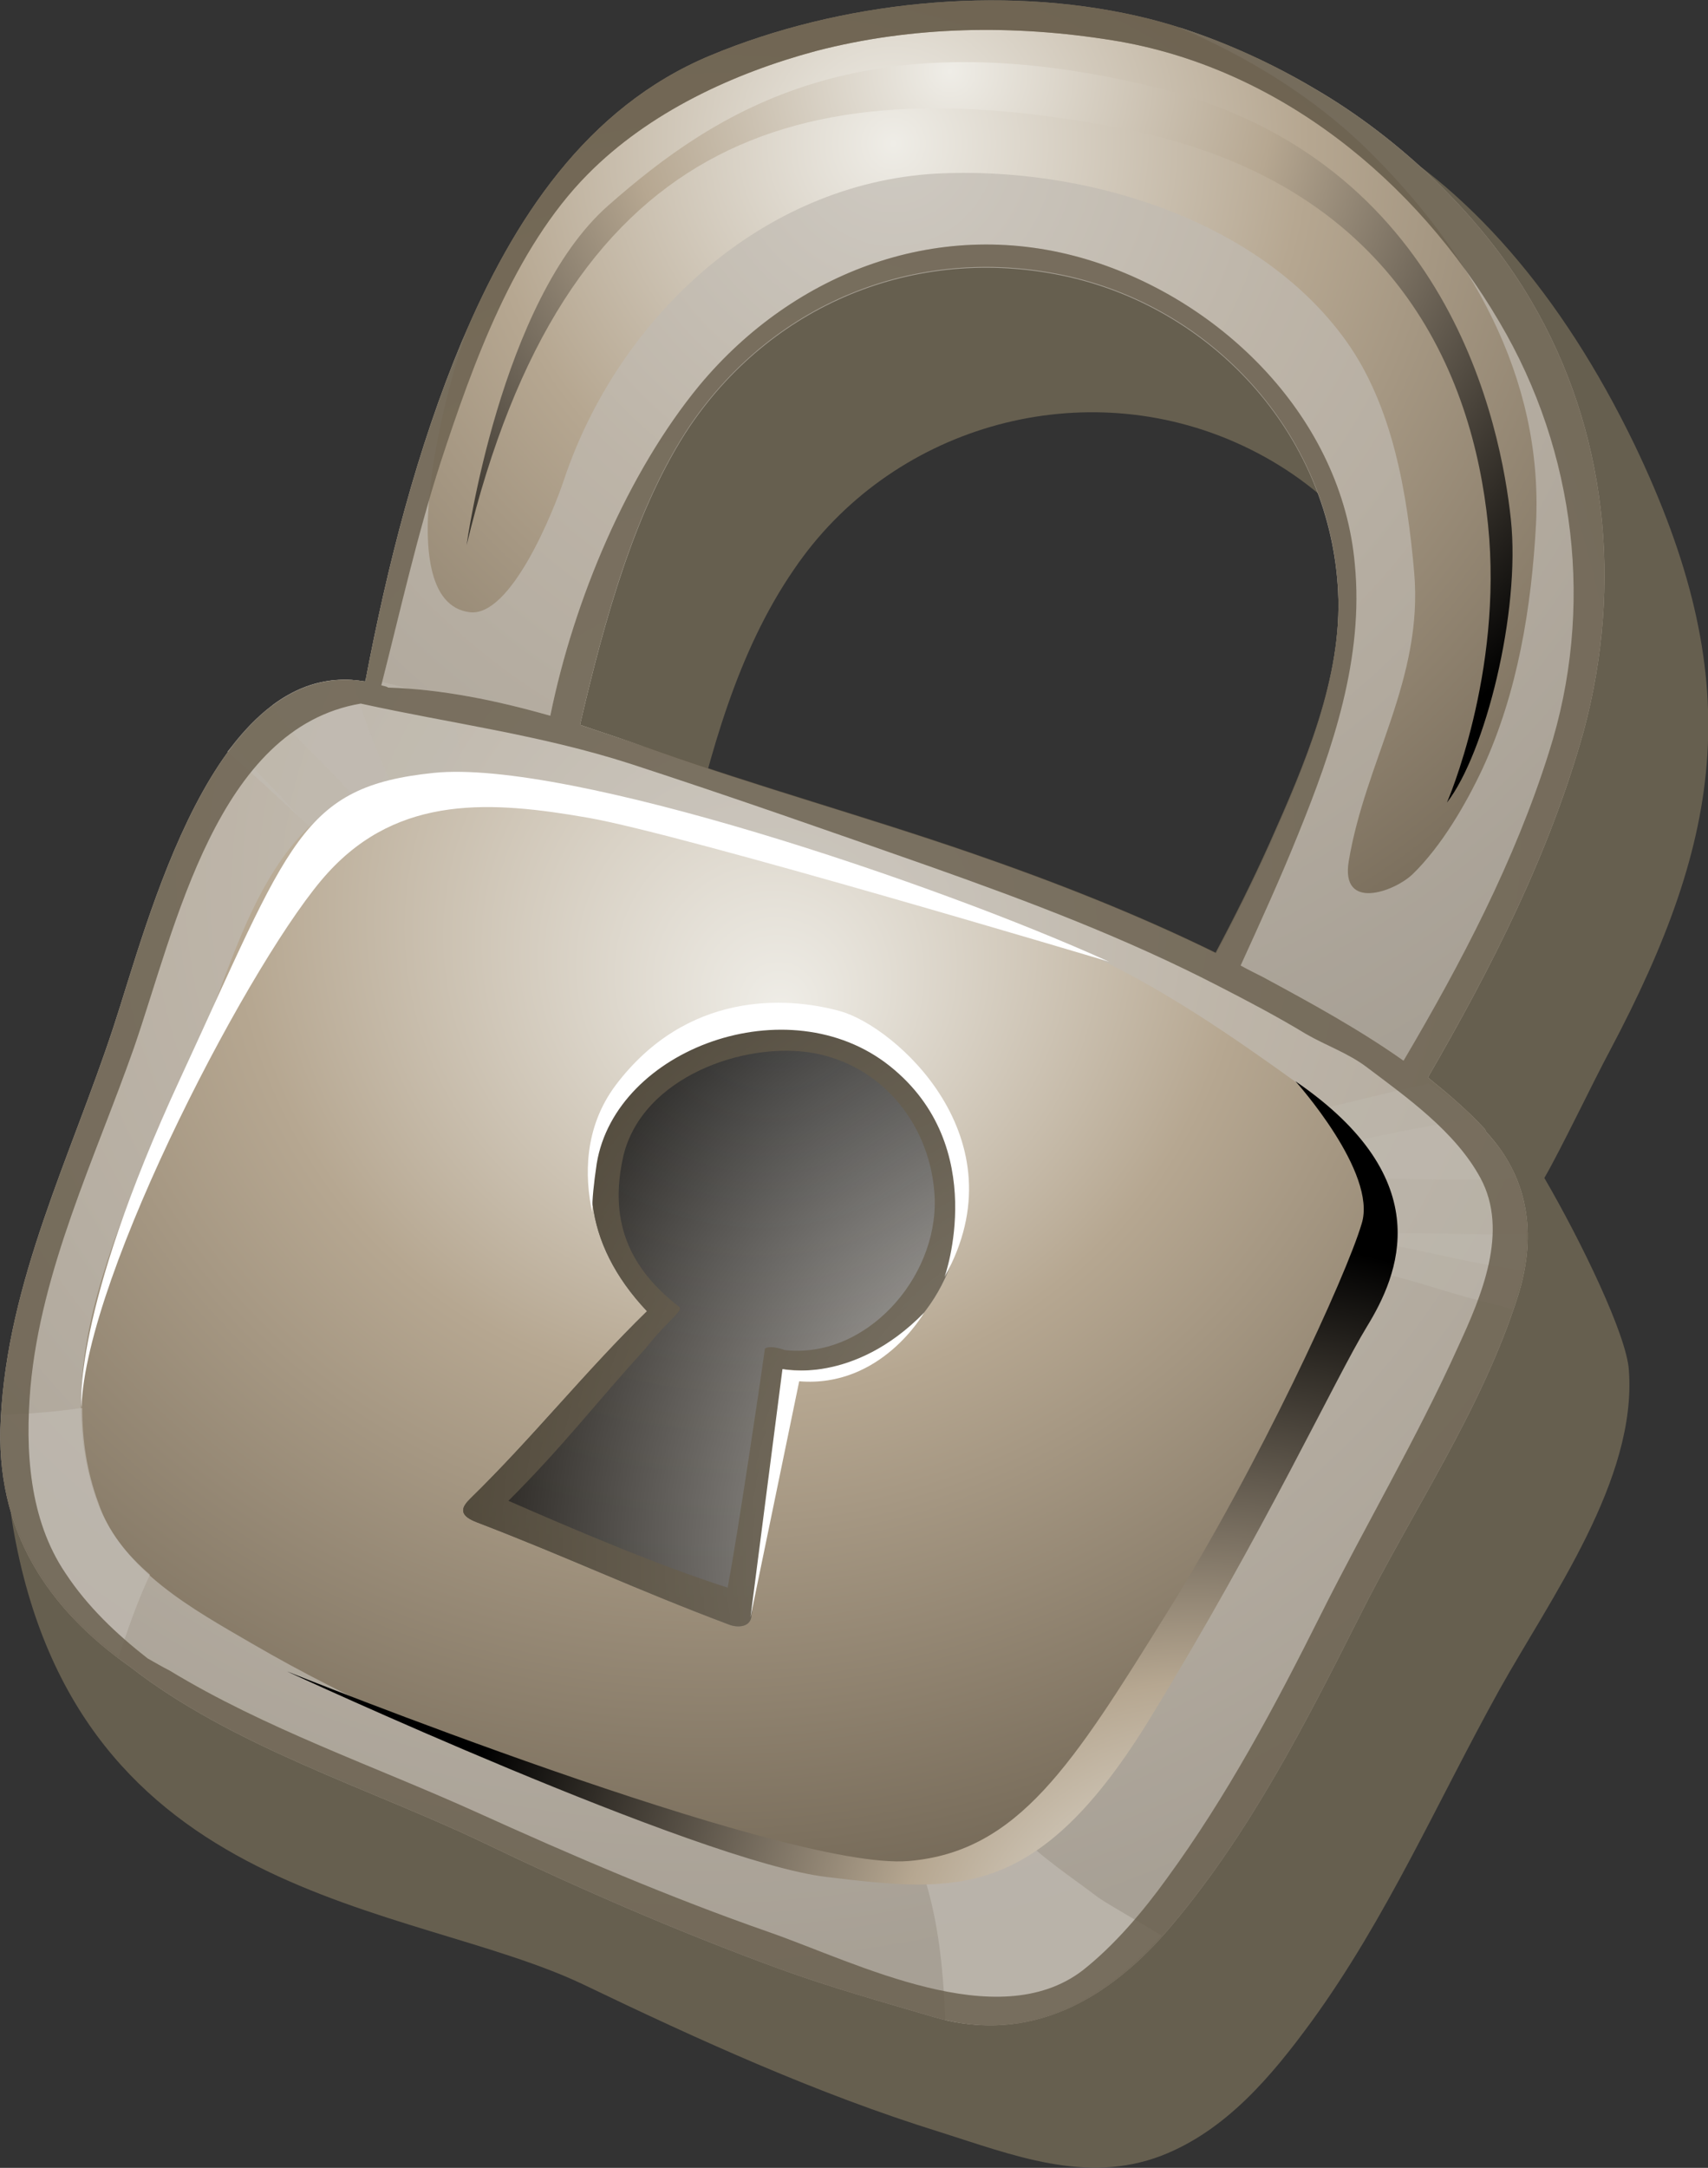 <svg width="22.44" height="28.47" viewBox="0 0 22.44 28.47" xmlns="http://www.w3.org/2000/svg" xmlns:xlink="http://www.w3.org/1999/xlink" xml:space="preserve" overflow="hidden"><rect x="0" y="0" width="22.44" height="28.47" fill="#333333" stroke="none"/><defs></defs><g><path d="M12.77 1.37C10.91 2.03 8.17 4.61 7.43 6.37 7.01 7.37 6.7 8.42 6.44 9.48 6.38 9.74 6.33 10.65 6.15 10.81 6.16 10.77 5.43 10.88 5.35 10.92 3.85 11.5 1.76 12.76 1.34 14.11 0.43 17-0.05 18.8 0.17 20.05 1.02 25.01 5.37 24.97 7.66 26.06 9.18 26.79 10.74 27.5 12.35 28 13.3 28.3 14.27 28.69 15.26 28.31 16.11 27.98 16.71 27.26 17.23 26.55 18.22 25.19 18.89 23.65 19.7 22.19 20.37 20.99 21.51 19.43 21.4 17.99 21.37 17.54 20.79 16.33 20.29 15.47 20.51 15.09 20.94 14.19 21.15 13.8 22.65 10.97 22.96 8.93 21.47 5.83 19.57 1.91 16.5 0.05 12.77 1.37ZM10.43 7.48C11.69 5.62 14.14 4.9 16.21 5.8 18.46 6.78 19.39 9.21 18.64 11.49 18.44 12.08 18.19 12.65 17.93 13.22 17.78 13.54 17.62 13.86 17.45 14.18 17.24 14.58 16.95 14.24 16.6 14.08 15.34 13.52 14.04 13.07 12.72 12.66 12.07 12.45 11.41 12.25 10.77 12.04 10.41 11.92 10.06 11.8 9.7 11.67 9.36 11.55 8.93 11.58 9.03 11.18 9.33 9.9 9.68 8.57 10.43 7.48 11.54 5.83 9.7 8.55 10.43 7.48Z" fill="#897D63" opacity="0.6"/><g><radialGradient cx="8.946" cy="9.296" r="16.628" fx="10.271" fy="13.279" gradientUnits="userSpaceOnUse" id="SVGID_1_"><stop offset="0" stop-color="#EFEDE7"/><stop offset="0.398" stop-color="#B6A791"/><stop offset="1" stop-color="#6C6150"/></radialGradient><radialGradient cx="11.737" cy="1.888" r="13.534" gradientUnits="userSpaceOnUse" id="SVGID_2_"><stop offset="0" stop-color="#EFEDE7"/><stop offset="0.398" stop-color="#B6A791"/><stop offset="1" stop-color="#6C6150"/></radialGradient><radialGradient cx="15.204" cy="20.442" r="9.31" gradientUnits="userSpaceOnUse" id="SVGID_3_"><stop offset="0" stop-color="#FFFFFF"/><stop offset="0.317" stop-color="#B2B2B2"/><stop offset="1"/></radialGradient><radialGradient cx="12.48" cy="0.942" r="10.787" gradientUnits="userSpaceOnUse" id="SVGID_4_"><stop offset="0" stop-color="#EFEDE7"/><stop offset="0.398" stop-color="#B6A791"/><stop offset="0.999"/></radialGradient><radialGradient cx="15.655" cy="26.003" r="9.799" gradientUnits="userSpaceOnUse" id="SVGID_5_"><stop offset="0" stop-color="#EFEDE7"/><stop offset="0.398" stop-color="#B6A791"/><stop offset="0.999"/></radialGradient><path d="M20.11 3.94C19.46 2.83 18.38 1.81 17.28 1.17 16.58 0.75 15.74 0.39 14.94 0.21 13.14-0.2 11.03 0.02 9.33 0.73 7.7 1.41 6.74 2.89 6.07 4.48 5.48 5.89 5.09 7.42 4.8 8.95 2.8 8.61 1.94 12.13 1.49 13.49 0.93 15.19 0.1 16.82 0.01 18.64-0.07 20.1 0.63 21.13 1.71 21.89 3.04 22.93 4.86 23.49 6.31 24.18 7.6 24.8 8.91 25.37 10.25 25.86 10.91 26.1 11.59 26.29 12.27 26.49 13.54 26.86 14.59 26.25 15.4 25.28 16.42 24.07 17.15 22.64 17.86 21.23 18.55 19.85 19.47 18.51 19.94 17.03 20.21 16.18 20.06 15.44 19.53 14.87 19.52 14.86 19.52 14.85 19.51 14.83 19.28 14.58 19.02 14.36 18.76 14.15 19.6 12.7 20.36 11.21 20.81 9.59 21.32 7.68 21.12 5.65 20.11 3.94ZM16.69 11.08C16.47 11.57 16.23 12.05 15.98 12.52 14.94 12.01 13.87 11.59 12.77 11.21 11.38 10.73 9.97 10.34 8.59 9.85 8.28 9.74 7.95 9.63 7.62 9.52 7.94 8.14 8.35 6.65 9.07 5.58 10.19 3.94 12.11 3.19 14.05 3.63 16 4.08 17.48 5.76 17.58 7.76 17.64 8.9 17.14 10.07 16.69 11.08Z" fill="url(#SVGID_1_)"/><path d="M20.35 9.88C19.9 11.31 19.2 12.64 18.44 13.93 17.86 13.52 17.22 13.17 16.59 12.83 16.49 12.78 16.39 12.73 16.3 12.68 16.56 12.11 16.82 11.54 17.05 10.97 17.51 9.84 17.92 8.64 17.8 7.41 17.63 5.5 16.07 3.95 14.29 3.41 12.37 2.83 10.44 3.56 9.19 5.06 8.25 6.2 7.54 7.87 7.23 9.4 6.53 9.2 5.8 9.05 5.1 9.03 5.07 9.01 5.04 9.01 5.01 9 5.26 8.02 5.48 7.03 5.79 6.07 6.21 4.79 6.75 3.27 7.72 2.29 8.53 1.47 9.64 0.96 10.72 0.67 11.99 0.34 13.32 0.32 14.62 0.53 16.79 0.88 18.61 2.37 19.7 4.23 20.71 5.94 20.95 8 20.35 9.88Z" fill="url(#SVGID_2_)"/><path d="M20.11 3.94C19.46 2.83 18.38 1.81 17.28 1.17 16.74 0.85 16.11 0.56 15.49 0.36 16.43 0.76 17.28 1.3 17.94 1.94 19.3 3.27 20.28 4.94 20.18 6.89 20.12 7.98 19.94 9.09 19.48 10.09 19.26 10.56 18.94 11.11 18.56 11.48 18.32 11.71 17.61 11.97 17.72 11.31 17.94 9.99 18.7 8.92 18.58 7.52 18.49 6.49 18.3 5.33 17.68 4.47 16.52 2.86 14.22 2.18 12.3 2.28 10 2.41 8.12 4.18 7.41 6.3 7.27 6.72 6.71 8.11 6.17 8.04 5.07 7.9 5.92 4.85 6.15 4.32 6.12 4.37 6.1 4.42 6.07 4.48 5.48 5.89 5.09 7.42 4.8 8.95 2.8 8.61 1.94 12.13 1.49 13.49 0.93 15.19 0.1 16.82 0.01 18.64-0.07 20.1 0.63 21.13 1.71 21.89 3.04 22.93 4.86 23.49 6.31 24.18 7.6 24.8 8.91 25.37 10.25 25.86 10.91 26.1 11.59 26.29 12.27 26.49 13.54 26.86 14.59 26.25 15.4 25.28 16.42 24.07 17.15 22.64 17.86 21.23 18.55 19.85 19.47 18.51 19.94 17.03 20.21 16.18 20.06 15.44 19.53 14.87 19.52 14.86 19.52 14.85 19.51 14.83 19.28 14.58 19.02 14.36 18.76 14.15 19.6 12.7 20.36 11.21 20.81 9.59 21.32 7.68 21.12 5.65 20.11 3.94ZM9.07 5.59C10.19 3.95 12.11 3.2 14.05 3.64 16 4.09 17.48 5.77 17.58 7.77 17.64 8.9 17.13 10.07 16.68 11.08 16.46 11.57 16.22 12.05 15.97 12.52 14.93 12.01 13.86 11.59 12.76 11.21 11.37 10.73 9.96 10.34 8.58 9.85 8.28 9.74 7.95 9.63 7.62 9.52 7.94 8.15 8.35 6.66 9.07 5.59ZM18.09 16.12C18.1 17.61 16.76 19.28 16 20.58 15.37 21.65 14.86 22.87 13.89 23.69 12.08 25.21 9.36 24.2 7.39 23.46 5.99 22.94 4.61 22.34 3.32 21.59 2.53 21.13 1.62 20.64 1.28 19.73 0.48 17.55 2.1 15.09 2.85 13.1 3.23 12.09 3.68 10.81 4.78 10.4 6.27 9.83 8.17 10.65 9.62 10.98 11.26 11.36 12.88 11.85 14.41 12.58 15.33 13.02 16.19 13.61 17.01 14.2 17.79 14.77 18.09 15.42 18.09 16.12Z" fill="#C1BBB2" opacity="0.7"/><path d="M18.09 16.12C18.09 16.31 18.07 16.51 18.03 16.7 18.5 16.78 18.95 16.96 19.44 17.08 19.58 17.12 19.72 17.15 19.86 17.19 19.88 17.14 19.9 17.08 19.92 17.02 20.19 16.17 20.04 15.43 19.51 14.86 19.5 14.85 19.5 14.84 19.49 14.82 19.38 14.7 19.26 14.59 19.15 14.49 19.02 14.4 18.9 14.31 18.77 14.23 18.32 14.33 17.87 14.44 17.42 14.55 17.89 15.03 18.09 15.56 18.09 16.12Z" fill="#C1BBB2" opacity="0.4"/><path d="M19.67 15.48C19.75 15.47 19.82 15.47 19.9 15.46 19.81 15.25 19.69 15.04 19.52 14.86 19.51 14.85 19.51 14.84 19.5 14.82 19.46 14.78 19.41 14.73 19.36 14.69 19.09 14.73 18.82 14.78 18.55 14.83 18.29 14.88 18.03 14.94 17.77 14.99 17.87 15.15 17.94 15.31 17.99 15.48 18.55 15.47 19.1 15.51 19.67 15.48Z" fill="#C1BBB2" opacity="0.4"/><path d="M19.04 16.51C19.36 16.58 19.68 16.64 20.01 16.68 20.04 16.52 20.05 16.35 20.05 16.2 20.04 16.2 20.03 16.2 20.01 16.2 19.37 16.23 18.73 16.18 18.09 16.2 18.09 16.24 18.09 16.29 18.08 16.33 18.4 16.36 18.71 16.44 19.04 16.51Z" fill="#C1BBB2" opacity="0.4"/><path d="M13.35 24.05C12.95 24.27 12.52 24.38 12.07 24.44 12.32 25.1 12.39 25.81 12.42 26.53 13.56 26.79 14.51 26.26 15.26 25.42 14.92 25.21 14.59 25.03 14.43 24.92 14.09 24.66 13.67 24.39 13.35 24.05Z" fill="#C1BBB2" opacity="0.7"/><path d="M1.29 19.73C1.14 19.32 1.08 18.91 1.08 18.49 0.73 18.54 0.38 18.57 0.02 18.58 0.02 18.6 0.02 18.62 0.02 18.63-0.05 20.02 0.57 21.02 1.56 21.76 1.68 21.39 1.81 21.02 1.97 20.68 1.67 20.42 1.42 20.12 1.29 19.73Z" fill="#C1BBB2" opacity="0.7"/><path d="M5.96 9.22C5.57 9.11 5.18 8.97 4.8 8.92 4.8 8.93 4.8 8.94 4.79 8.95 4.04 8.82 3.46 9.24 2.99 9.87 3.36 10.2 3.72 10.53 4.07 10.86 4.27 10.66 4.51 10.5 4.79 10.4 5.2 10.24 5.64 10.19 6.09 10.21 6.04 9.88 5.99 9.55 5.96 9.22Z" fill="#C1BBB2" opacity="0.4"/><path d="M4.64 10.46C4.69 10.44 4.74 10.42 4.79 10.4 4.9 10.35 5.02 10.32 5.14 10.29 4.94 9.85 4.76 9.4 4.64 8.93 4.24 8.9 3.89 9.03 3.58 9.26 3.83 9.69 4.32 10.06 4.64 10.46Z" fill="#C1BBB2" opacity="0.6"/><path d="M3.07 9.78C3.04 9.81 3.02 9.84 2.99 9.87 3.31 10.15 3.61 10.43 3.92 10.72 3.65 10.39 3.32 10.11 3.07 9.78Z" fill="#C1BBB2" opacity="0.6"/><path d="M20.11 3.94C19.46 2.83 18.38 1.81 17.28 1.17 16.58 0.75 15.74 0.39 14.94 0.21 13.14-0.2 11.03 0.02 9.33 0.73 7.7 1.41 6.74 2.89 6.07 4.48 5.48 5.89 5.09 7.42 4.8 8.95 2.8 8.61 1.94 12.13 1.49 13.49 0.93 15.19 0.1 16.82 0.01 18.64-0.07 20.1 0.63 21.13 1.71 21.89 3.04 22.93 4.86 23.49 6.31 24.18 7.6 24.8 8.91 25.37 10.25 25.86 10.91 26.1 11.59 26.29 12.27 26.49 13.54 26.86 14.59 26.25 15.4 25.28 16.42 24.07 17.15 22.64 17.86 21.23 18.55 19.85 19.47 18.51 19.94 17.03 20.21 16.18 20.06 15.44 19.53 14.87 19.52 14.86 19.52 14.85 19.51 14.83 19.28 14.58 19.02 14.36 18.76 14.15 19.6 12.7 20.36 11.21 20.81 9.59 21.32 7.68 21.12 5.65 20.11 3.94ZM19.45 15.47C19.83 16.17 19.46 17.03 19.16 17.68 18.62 18.88 17.94 20.03 17.35 21.21 16.75 22.41 16.12 23.59 15.33 24.67 15.02 25.1 14.64 25.55 14.22 25.88 13.1 26.73 11.26 25.78 10.12 25.38 8.8 24.92 7.52 24.37 6.24 23.79 4.91 23.19 3.48 22.7 2.23 21.94 2.13 21.89 2.03 21.83 1.94 21.78 1.53 21.46 1.15 21.1 0.86 20.66 0.38 19.95 0.33 19.04 0.4 18.22 0.54 16.67 1.25 15.21 1.76 13.76 2.31 12.17 2.85 9.56 4.74 9.24 5.92 9.5 7.1 9.65 8.28 10.03 9.6 10.46 10.91 10.92 12.22 11.38 13.52 11.84 14.79 12.32 16.01 12.95 16.4 13.15 16.78 13.35 17.16 13.58 17.42 13.73 17.71 13.83 17.95 14.01 18.48 14.41 19.12 14.86 19.45 15.47ZM7.62 9.52C7.94 8.14 8.35 6.65 9.07 5.58 10.19 3.94 12.11 3.19 14.05 3.63 16 4.08 17.48 5.76 17.58 7.76 17.64 8.89 17.13 10.06 16.68 11.07 16.46 11.56 16.22 12.04 15.97 12.51 14.93 12 13.86 11.58 12.76 11.2 11.37 10.72 9.96 10.33 8.58 9.84 8.28 9.74 7.95 9.63 7.62 9.52ZM20.35 9.88C19.9 11.31 19.2 12.64 18.44 13.93 17.86 13.52 17.22 13.17 16.59 12.83 16.49 12.78 16.39 12.73 16.3 12.68 16.56 12.11 16.82 11.54 17.05 10.97 17.51 9.84 17.92 8.64 17.8 7.41 17.63 5.5 16.07 3.95 14.29 3.41 12.37 2.83 10.44 3.56 9.19 5.06 8.25 6.2 7.54 7.87 7.23 9.4 6.53 9.2 5.8 9.05 5.1 9.03 5.07 9.01 5.04 9.01 5.01 9 5.26 8.02 5.48 7.03 5.79 6.07 6.21 4.79 6.75 3.27 7.72 2.29 8.53 1.47 9.64 0.96 10.72 0.67 11.99 0.34 13.32 0.32 14.62 0.53 16.79 0.88 18.61 2.37 19.7 4.23 20.71 5.94 20.95 8 20.35 9.88Z" fill="#675D4B" opacity="0.8"/><path d="M11.26 13.61C10.19 13.18 8.75 13.44 8.11 14.46 7.58 15.31 7.65 16.32 8.5 17.22 7.69 18.01 6.99 18.89 6.18 19.68 6.08 19.78 6 19.89 6.26 19.99 7.46 20.45 8.34 20.87 9.59 21.34 9.71 21.38 9.85 21.36 9.87 21.24 10 20.19 10.17 19.03 10.29 17.98 12.83 18.27 13.57 14.53 11.26 13.61Z" fill="url(#SVGID_3_)" opacity="0.8"/><path d="M11.26 13.61C10.19 13.18 8.75 13.44 8.11 14.46 7.58 15.31 7.65 16.32 8.5 17.22 7.69 18.01 6.99 18.89 6.18 19.68 6.08 19.78 6 19.89 6.26 19.99 7.46 20.45 8.34 20.87 9.59 21.34 9.71 21.38 9.85 21.36 9.87 21.24 10 20.19 10.17 19.03 10.29 17.98 12.83 18.27 13.57 14.53 11.26 13.61ZM10.31 17.73C10.31 17.73 10.13 17.66 10.05 17.71 9.97 18.28 9.69 20.16 9.56 20.85 8.65 20.56 7.55 20.09 6.68 19.71 7.41 18.98 7.79 18.47 8.48 17.71 8.78 17.33 8.99 17.21 8.92 17.16 8.25 16.64 8 16.02 8.19 15.18 8.44 14.14 9.79 13.67 10.69 13.83 11.62 14 12.24 14.81 12.28 15.73 12.32 16.79 11.37 17.85 10.31 17.73Z" fill="#675D4B" opacity="0.7"/><path d="M6.13 7.16C6.13 7.16 6.57 3.95 7.99 2.7 9.41 1.45 11.33 0.2 15.19 1.15 19.05 2.1 19.72 5.61 19.85 6.82 19.98 8.04 19.51 9.9 19.01 10.54 19.01 10.54 19.75 8.85 19.55 6.89 19.35 4.93 18.34 2.39 14.75 1.69 10.42 0.84 7.41 1.85 6.13 7.16Z" fill="url(#SVGID_4_)"/><path d="M3.77 21.95C3.77 21.95 9.17 24.45 10.86 24.65 12.55 24.85 13.63 24.99 15.12 22.55 16.61 20.12 17.55 18.09 17.96 17.42 18.37 16.75 18.92 15.5 17.02 14.2 17.02 14.2 18.1 15.4 17.89 16.07 17.69 16.75 16.54 19.25 15.32 21.2 14.1 23.16 13.38 24.32 11.94 24.44 10.32 24.58 3.77 21.95 3.77 21.95Z" fill="url(#SVGID_5_)"/><path d="M1.07 18.49C1.07 18.49 0.93 17.27 2.37 14.16 3.81 11.05 3.95 10.33 5.7 10.15 7.46 9.97 12.28 11.59 14.57 12.63 14.57 12.63 8.99 10.96 7.73 10.74 6.47 10.52 5.25 10.43 4.31 11.46 3.36 12.49 1.12 16.74 1.07 18.49Z" fill="#FFFFFF"/><g><path d="M11.04 13.28C10.32 13.08 9.02 13.02 8.09 14.25 7.67 14.81 7.68 15.45 7.78 15.92 7.78 15.75 7.8 15.55 7.84 15.28 8.09 13.77 10.36 12.94 11.69 14 13.02 15.06 12.41 16.77 12.41 16.77 13.43 14.95 11.76 13.48 11.04 13.28Z" fill="#FFFFFF"/></g><path d="M9.86 21.24 10.28 17.98C10.28 17.98 11.21 18.19 12.14 17.24 12.14 17.24 11.58 18.23 10.5 18.14L9.86 21.24Z" fill="#FFFFFF"/></g></g></svg>